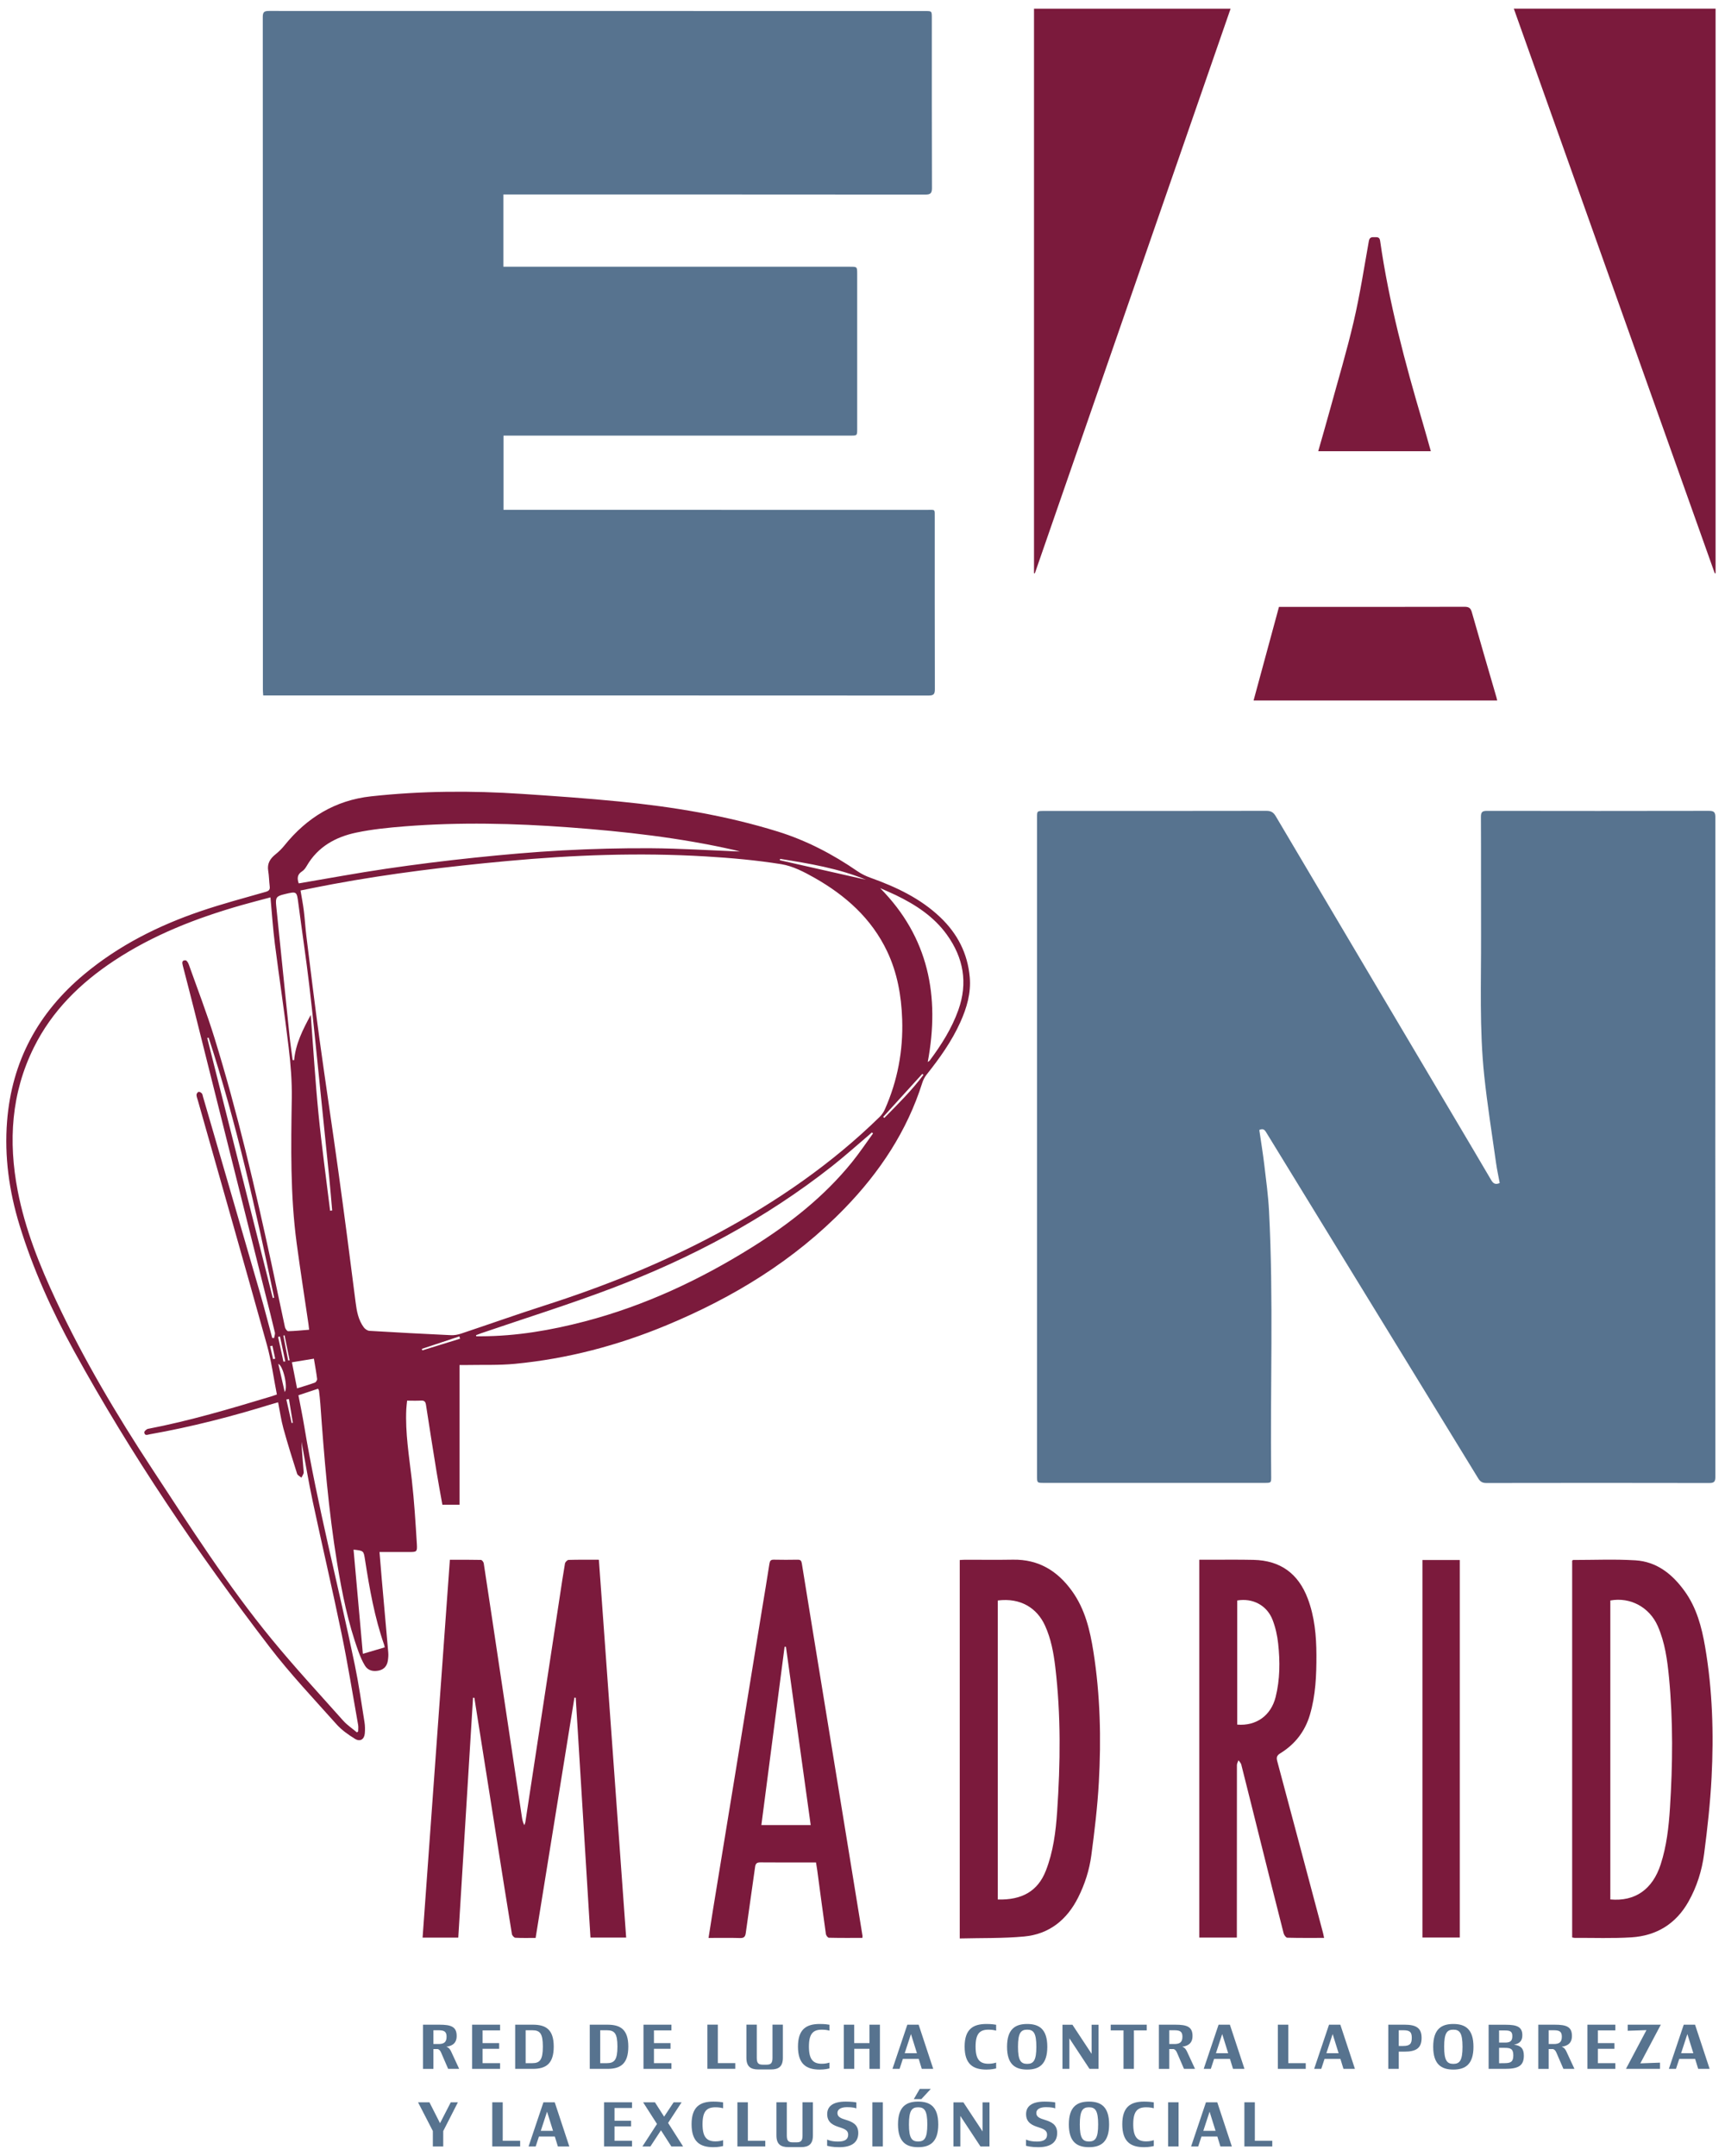 <svg width="400" height="500" xmlns="http://www.w3.org/2000/svg" xmlns:xlink="http://www.w3.org/1999/xlink">
 <g>
  <title>background</title>
  <rect fill="none" id="canvas_background" height="502" width="402" y="-1" x="-1"/>
 </g>
 <g>
  <title>Layer 1</title>
  <g id="svg_1">
   <defs transform="translate(1,0) translate(0,1) translate(0,1) translate(-1,0) translate(-1,0) translate(-1,0) translate(-1,0) translate(-1,0) translate(0,1) translate(0,1) translate(1,0) translate(0,-1) translate(0,-1) translate(0,-1) translate(0,1) translate(0,1) translate(0,-0.439) ">
    <rect height="841.89" width="595.276" y="-173.528" x="-95" id="SVGID_1_"/>
   </defs>
   <clipPath transform="translate(1,0) translate(0,1) translate(0,1) translate(-1,0) translate(-1,0) translate(-1,0) translate(-1,0) translate(-1,0) translate(0,1) translate(0,1) translate(1,0) translate(0,-1) translate(0,-1) translate(0,-1) translate(0,1) translate(0,1) translate(0,-0.439) " id="SVGID_2_">
    <use x="-3" y="2.561" id="svg_2" xlink:href="#SVGID_1_"/>
   </clipPath>
   <path id="svg_3" d="m116.73,45.101l0,16.759l1.667,0c26.239,0 52.478,0 78.716,0.001c1.653,0 1.654,0 1.654,1.705c0.001,11.959 0.001,23.919 0.001,35.878c0,1.576 -0.003,1.577 -1.55,1.577c-26.078,0 -52.156,0 -78.235,-0.001l-2.224,0l0,17.224l1.449,0c32.278,0 64.556,-0.001 96.834,0.003c1.868,0 1.715,-0.239 1.715,1.75c0.002,13.28 -0.014,26.559 0.024,39.838c0.004,1.139 -0.283,1.468 -1.45,1.467c-50.957,-0.029 -101.914,-0.025 -152.871,-0.025l-1.426,0c-0.029,-0.513 -0.075,-0.938 -0.075,-1.362c-0.002,-51.997 0.002,-103.993 -0.027,-155.99c-0.001,-1.154 0.369,-1.382 1.433,-1.381c50.717,0.021 101.434,0.017 152.151,0.017c1.556,0 1.56,0.003 1.561,1.58c0.001,13.159 -0.018,26.318 0.029,39.478c0.004,1.256 -0.388,1.507 -1.568,1.506c-32.038,-0.031 -64.076,-0.024 -96.114,-0.024l-1.694,0z" fill="#57738F" clip-path="url(#SVGID_2_)"/>
   <path id="svg_4" d="m292.012,262.05c0.394,2.718 0.836,5.389 1.155,8.074c0.425,3.561 0.911,7.123 1.098,10.698c1.066,20.501 0.258,41.02 0.501,61.528c0.018,1.55 0.001,1.551 -1.577,1.551c-17.038,0.001 -34.076,0.001 -51.115,0c-1.601,0 -1.602,-0.002 -1.603,-1.652l0,-152.625c0,-1.553 0.001,-1.557 1.587,-1.557c17.198,-0.001 34.396,0.009 51.595,-0.025c1.064,-0.003 1.641,0.344 2.174,1.248c14.032,23.727 28.093,47.437 42.146,71.152c2.607,4.399 5.214,8.798 7.799,13.211c0.44,0.751 0.935,1.184 1.988,0.701c-0.28,-1.512 -0.624,-3.052 -0.843,-4.609c-0.947,-6.742 -2.024,-13.472 -2.742,-20.238c-1.154,-10.874 -0.705,-21.802 -0.743,-32.71c-0.031,-9.119 0.018,-18.238 -0.03,-27.356c-0.006,-1.135 0.338,-1.396 1.415,-1.394c17.158,0.029 34.316,0.031 51.475,-0.004c1.161,-0.003 1.474,0.328 1.473,1.48c-0.026,50.995 -0.025,101.99 -0.001,152.985c0,1.091 -0.28,1.421 -1.404,1.418c-17.238,-0.035 -34.477,-0.033 -51.715,-0.002c-0.942,0.002 -1.423,-0.341 -1.889,-1.104c-10.318,-16.873 -20.659,-33.73 -30.995,-50.593c-6.014,-9.812 -12.026,-19.624 -18.037,-29.438c-0.363,-0.592 -0.682,-1.23 -1.712,-0.739" fill="#57738F" clip-path="url(#SVGID_2_)"/>
   <path id="svg_5" d="m351.028,2c15.563,43.741 31.083,87.358 46.603,130.976c0.062,-0.022 0.123,-0.043 0.184,-0.065l0,-130.911l-46.787,0z" fill="#7B1A3C" clip-path="url(#SVGID_2_)"/>
   <path id="svg_6" d="m239.771,132.927c0.064,0.013 0.129,0.026 0.192,0.039c15.116,-43.61 30.232,-87.219 45.392,-130.954l-45.584,0l0,130.915z" fill="#7B1A3C" clip-path="url(#SVGID_2_)"/>
   <path id="svg_7" d="m341.305,142.013c-0.275,-0.973 -0.664,-1.293 -1.694,-1.29c-13.92,0.039 -27.839,0.026 -41.759,0.026l-1.28,0c-1.962,7.229 -3.91,14.413 -5.888,21.701l56.494,0c-0.067,-0.286 -0.104,-0.478 -0.157,-0.664c-1.913,-6.589 -3.849,-13.171 -5.716,-19.773" fill="#7B1A3C" clip-path="url(#SVGID_2_)"/>
   <path id="svg_8" d="m329.884,97.949c-4.09,-13.853 -7.816,-27.791 -9.859,-42.122c-0.127,-0.889 -0.672,-0.812 -1.286,-0.821c-0.675,-0.011 -1.161,-0.015 -1.327,0.914c-1.103,6.202 -2.068,12.44 -3.495,18.57c-1.6,6.867 -3.627,13.634 -5.491,20.439c-0.883,3.223 -1.818,6.431 -2.751,9.716l26.114,0c-0.664,-2.334 -1.263,-4.522 -1.905,-6.696" fill="#7B1A3C" clip-path="url(#SVGID_2_)"/>
   <path id="svg_9" d="m124.2,449.426c-1.674,0 -3.192,0.046 -4.703,-0.041c-0.289,-0.018 -0.739,-0.522 -0.793,-0.856c-1.226,-7.492 -2.407,-14.991 -3.594,-22.49c-1.705,-10.771 -3.409,-21.541 -5.114,-32.312l-0.309,-0.009c-1.139,18.523 -2.278,37.048 -3.421,55.637l-8.274,0c2.108,-29.2 4.211,-58.329 6.326,-87.627c2.441,0 4.825,-0.021 7.207,0.035c0.228,0.006 0.599,0.476 0.644,0.77c1.312,8.572 2.588,17.148 3.874,25.724c1.654,11.024 3.31,22.051 4.969,33.075c0.097,0.65 0.22,1.296 0.575,1.949c0.081,-0.241 0.2,-0.479 0.238,-0.727c2.65,-17.341 5.294,-34.684 7.938,-52.024c0.404,-2.647 0.785,-5.298 1.246,-7.935c0.057,-0.329 0.536,-0.824 0.832,-0.834c2.275,-0.069 4.552,-0.038 7.028,-0.038c2.11,29.211 4.216,58.369 6.328,87.623l-8.276,0c-1.14,-18.565 -2.279,-37.095 -3.417,-55.624c-0.101,-0.01 -0.203,-0.021 -0.304,-0.03c-2.993,18.533 -5.985,37.065 -9,55.734" fill="#7B1A3C" clip-path="url(#SVGID_2_)"/>
   <path id="svg_10" d="m222.549,449.551l0,-87.765c0.452,-0.022 0.876,-0.062 1.299,-0.063c3.68,-0.005 7.359,0.05 11.037,-0.015c5.921,-0.104 10.311,2.573 13.686,7.257c3.044,4.222 4.19,9.115 4.979,14.104c1.583,10.033 1.816,20.148 1.254,30.264c-0.314,5.654 -0.991,11.299 -1.738,16.917c-0.452,3.403 -1.499,6.695 -3.058,9.798c-2.614,5.203 -6.723,8.513 -12.539,9.049c-4.916,0.454 -9.886,0.323 -14.92,0.454m8.822,-9.037c5.603,0.157 9.282,-1.927 11.138,-6.663c1.729,-4.415 2.31,-9.057 2.626,-13.721c0.758,-11.185 0.897,-22.373 -0.432,-33.532c-0.393,-3.296 -0.99,-6.556 -2.385,-9.613c-1.846,-4.047 -5.639,-6.483 -10.947,-5.813l0,69.342z" fill="#7B1A3C" clip-path="url(#SVGID_2_)"/>
   <path id="svg_11" d="m364.559,449.309l0,-87.388c0.123,-0.072 0.188,-0.145 0.255,-0.145c4.798,0.003 9.608,-0.21 14.39,0.08c4.963,0.302 8.564,3.182 11.411,7.116c2.8,3.87 3.981,8.34 4.769,12.926c1.728,10.059 2.023,20.213 1.5,30.371c-0.304,5.897 -0.961,11.787 -1.725,17.645c-0.507,3.885 -1.681,7.643 -3.633,11.102c-2.909,5.157 -7.417,7.907 -13.226,8.275c-4.383,0.276 -8.795,0.103 -13.194,0.124c-0.153,0 -0.306,-0.059 -0.547,-0.106m8.85,-8.81c5.733,0.524 9.791,-2.322 11.673,-8.119c1.38,-4.254 1.873,-8.667 2.155,-13.094c0.641,-10.066 0.747,-20.139 -0.215,-30.193c-0.393,-4.101 -0.938,-8.182 -2.622,-12.006c-1.917,-4.351 -6.354,-6.761 -10.991,-5.916l0,69.328z" fill="#7B1A3C" clip-path="url(#SVGID_2_)"/>
   <path id="svg_12" d="m307.039,449.422c-2.957,0 -5.752,0.032 -8.543,-0.046c-0.298,-0.009 -0.738,-0.616 -0.841,-1.017c-1.827,-7.156 -3.614,-14.323 -5.405,-21.489c-1.472,-5.887 -2.929,-11.777 -4.42,-17.66c-0.092,-0.36 -0.427,-0.658 -0.647,-0.986c-0.125,0.373 -0.36,0.745 -0.36,1.118c-0.02,12.755 -0.017,25.511 -0.017,38.267l0,1.733l-8.702,0l0,-87.62c0.653,0 1.28,-0.001 1.906,0c3.56,0.006 7.119,-0.05 10.676,0.03c6.202,0.141 10.364,3.158 12.559,8.969c1.593,4.219 1.995,8.623 2.012,13.08c0.017,4.684 -0.171,9.354 -1.515,13.893c-1.14,3.85 -3.458,6.826 -6.85,8.909c-0.891,0.547 -0.938,1.02 -0.702,1.901c3.557,13.267 7.081,26.541 10.611,39.814c0.081,0.306 0.134,0.618 0.238,1.104m-20.146,-78.251l0,28.786c4.409,0.363 7.828,-2.095 8.907,-6.406c1.021,-4.082 1.033,-8.24 0.586,-12.382c-0.204,-1.882 -0.628,-3.799 -1.318,-5.557c-1.322,-3.354 -4.62,-5.046 -8.175,-4.441" fill="#7B1A3C" clip-path="url(#SVGID_2_)"/>
   <path id="svg_13" d="m199.968,449.421c-2.591,0 -5.179,0.024 -7.765,-0.039c-0.247,-0.006 -0.646,-0.532 -0.692,-0.857c-0.694,-4.905 -1.338,-9.817 -1.998,-14.727c-0.079,-0.59 -0.183,-1.176 -0.293,-1.875l-2.075,0c-3.598,-0.001 -7.196,0.019 -10.794,-0.017c-0.781,-0.008 -1.139,0.208 -1.251,1.023c-0.702,5.105 -1.464,10.202 -2.161,15.308c-0.117,0.861 -0.369,1.241 -1.324,1.214c-2.389,-0.069 -4.782,-0.023 -7.317,-0.023c0.361,-2.284 0.69,-4.437 1.04,-6.587c1.726,-10.563 3.462,-21.126 5.186,-31.69c2.052,-12.575 4.094,-25.152 6.143,-37.728c0.585,-3.588 1.199,-7.17 1.749,-10.763c0.105,-0.683 0.308,-0.969 1.034,-0.952c1.838,0.043 3.678,0.035 5.517,0.003c0.663,-0.012 0.864,0.248 0.967,0.885c1.645,10.215 3.319,20.423 4.986,30.632c1.969,12.063 3.937,24.125 5.905,36.188c1.061,6.505 2.119,13.009 3.175,19.514c0.018,0.111 -0.013,0.23 -0.032,0.491m-17.72,-67.518c-0.104,-0.004 -0.208,-0.009 -0.312,-0.013c-1.794,13.775 -3.588,27.552 -5.386,41.362l11.439,0c-1.926,-13.866 -3.833,-27.607 -5.741,-41.349" fill="#7B1A3C" clip-path="url(#SVGID_2_)"/>
   <rect id="svg_14" height="87.55" width="8.661" fill="#7B1A3C" clip-path="url(#SVGID_2_)" y="361.783" x="329.838"/>
   <path id="svg_15" d="m106.474,479.791l-2.556,0l-1.666,-3.854c-0.166,-0.346 -0.413,-0.66 -0.743,-0.735l-1.006,0l0,4.59l-2.408,0l0,-10.244l3.826,0c2.656,0 3.976,0.464 3.976,2.609c0,1.785 -1.155,2.34 -2.375,2.49c0.56,0.225 0.791,0.54 1.055,1.05l1.897,4.094zm-5.971,-5.76l1.155,0c1.253,0 1.896,-0.375 1.896,-1.71c0,-1.245 -0.643,-1.485 -1.896,-1.485l-1.155,0l0,3.195z" fill="#57738F" clip-path="url(#SVGID_2_)"/>
   <polygon id="svg_16" points="111.904,470.866 111.904,473.821 115.747,473.821 115.747,475.141 111.904,475.141 111.904,478.47 115.962,478.47 115.962,479.791 109.479,479.791 109.479,469.547 115.962,469.547 115.962,470.866 " fill="#57738F" clip-path="url(#SVGID_2_)"/>
   <path id="svg_17" d="m128.402,474.631c0,4.05 -1.88,5.16 -4.833,5.16l-4.107,0l0,-10.244l4.107,0c2.97,0 4.833,1.079 4.833,5.084m-2.523,0c0,-3.074 -0.676,-3.795 -2.458,-3.795l-1.534,0l0,7.635l1.534,0c1.765,0 2.458,-0.78 2.458,-3.84" fill="#57738F" clip-path="url(#SVGID_2_)"/>
   <path id="svg_18" d="m145.695,474.631c0,4.05 -1.88,5.16 -4.833,5.16l-4.107,0l0,-10.244l4.107,0c2.971,0 4.833,1.079 4.833,5.084m-2.523,0c0,-3.074 -0.676,-3.795 -2.458,-3.795l-1.534,0l0,7.635l1.534,0c1.765,0 2.458,-0.78 2.458,-3.84" fill="#57738F" clip-path="url(#SVGID_2_)"/>
   <polygon id="svg_19" points="151.638,470.866 151.638,473.821 155.48,473.821 155.48,475.141 151.638,475.141 151.638,478.47 155.696,478.47 155.696,479.791 149.213,479.791 149.213,469.547 155.696,469.547 155.696,470.866 " fill="#57738F" clip-path="url(#SVGID_2_)"/>
   <polygon id="svg_20" points="170.498,478.46 170.498,479.78 164.032,479.78 164.032,469.536 166.457,469.536 166.457,478.46 " fill="#57738F" clip-path="url(#SVGID_2_)"/>
   <path id="svg_21" d="m185.037,474.631c0,-4.005 1.914,-5.249 5.047,-5.249c1.204,0 1.914,0.119 2.26,0.18l0,1.365c-0.445,-0.12 -0.973,-0.226 -1.765,-0.226c-2.012,0 -3.002,0.9 -3.002,3.93c0,3.03 1.006,3.976 3.002,3.976c0.775,0 1.32,-0.136 1.765,-0.271l0,1.35c-0.346,0.075 -1.056,0.271 -2.26,0.271c-3.117,-0.001 -5.047,-1.276 -5.047,-5.326" fill="#57738F" clip-path="url(#SVGID_2_)"/>
   <polygon id="svg_22" points="204.042,469.547 204.042,479.791 201.617,479.791 201.617,475.142 198.087,475.142 198.087,479.791 195.662,479.791 195.662,469.547 198.07,469.547 198.07,473.82 201.617,473.82 201.617,469.547 " fill="#57738F" clip-path="url(#SVGID_2_)"/>
   <path id="svg_23" d="m213.036,477.481l-3.679,0l-0.759,2.31l-1.649,0l3.446,-10.244l2.623,0l3.382,10.244l-2.655,0l-0.709,-2.31zm-0.413,-1.32l-1.385,-4.439l-1.452,4.439l2.837,0z" fill="#57738F" clip-path="url(#SVGID_2_)"/>
   <path id="svg_24" d="m223.682,474.631c0,-4.005 1.913,-5.249 5.048,-5.249c1.204,0 1.913,0.119 2.26,0.18l0,1.365c-0.446,-0.12 -0.974,-0.226 -1.766,-0.226c-2.012,0 -3.002,0.9 -3.002,3.93c0,3.03 1.006,3.976 3.002,3.976c0.775,0 1.319,-0.136 1.766,-0.271l0,1.35c-0.347,0.075 -1.056,0.271 -2.26,0.271c-3.119,-0.001 -5.048,-1.276 -5.048,-5.326" fill="#57738F" clip-path="url(#SVGID_2_)"/>
   <path id="svg_25" d="m233.516,474.676c0,-4.124 1.913,-5.294 4.668,-5.294s4.668,1.17 4.668,5.294c0,4.096 -1.913,5.28 -4.668,5.28s-4.668,-1.185 -4.668,-5.28m6.796,0c0,-3.18 -0.644,-3.976 -2.128,-3.976s-2.128,0.796 -2.128,3.976c0,3.149 0.644,3.96 2.128,3.96s2.128,-0.811 2.128,-3.96" fill="#57738F" clip-path="url(#SVGID_2_)"/>
   <polygon id="svg_26" points="254.731,469.561 254.731,479.79 252.637,479.79 247.969,472.71 247.969,479.79 246.369,479.79 246.369,469.561 248.679,469.561 253.132,476.311 253.132,469.561 " fill="#57738F" clip-path="url(#SVGID_2_)"/>
   <polygon id="svg_27" points="265.902,470.866 262.934,470.866 262.934,479.791 260.525,479.791 260.525,470.866 257.557,470.866 257.557,469.547 265.902,469.547 " fill="#57738F" clip-path="url(#SVGID_2_)"/>
   <path id="svg_28" d="m277.105,479.791l-2.557,0l-1.666,-3.854c-0.165,-0.346 -0.412,-0.66 -0.742,-0.735l-1.006,0l0,4.59l-2.408,0l0,-10.244l3.827,0c2.655,0 3.975,0.464 3.975,2.609c0,1.785 -1.154,2.34 -2.375,2.49c0.561,0.225 0.792,0.54 1.056,1.05l1.896,4.094zm-5.97,-5.76l1.154,0c1.254,0 1.897,-0.375 1.897,-1.71c0,-1.245 -0.644,-1.485 -1.897,-1.485l-1.154,0l0,3.195z" fill="#57738F" clip-path="url(#SVGID_2_)"/>
   <path id="svg_29" d="m285.208,477.481l-3.679,0l-0.759,2.31l-1.649,0l3.447,-10.244l2.622,0l3.382,10.244l-2.655,0l-0.709,-2.31zm-0.413,-1.32l-1.385,-4.439l-1.452,4.439l2.837,0z" fill="#57738F" clip-path="url(#SVGID_2_)"/>
   <polygon id="svg_30" points="302.781,478.471 302.781,479.791 296.315,479.791 296.315,469.547 298.74,469.547 298.74,478.471 " fill="#57738F" clip-path="url(#SVGID_2_)"/>
   <path id="svg_31" d="m310.818,477.481l-3.679,0l-0.759,2.31l-1.649,0l3.447,-10.244l2.623,0l3.381,10.244l-2.655,0l-0.709,-2.31zm-0.413,-1.32l-1.385,-4.439l-1.452,4.439l2.837,0z" fill="#57738F" clip-path="url(#SVGID_2_)"/>
   <path id="svg_32" d="m329.646,472.606c0,2.398 -1.287,3.194 -3.992,3.194l-1.304,0l0,3.99l-2.424,0l0,-10.245l3.728,0c2.721,0.001 3.992,0.751 3.992,3.061m-2.277,0c0,-1.335 -0.429,-1.771 -1.946,-1.771l-1.073,0l0,3.646l1.023,0c1.501,0 1.996,-0.464 1.996,-1.875" fill="#57738F" clip-path="url(#SVGID_2_)"/>
   <path id="svg_33" d="m332.337,474.676c0,-4.124 1.913,-5.294 4.668,-5.294s4.668,1.17 4.668,5.294c0,4.096 -1.913,5.28 -4.668,5.28s-4.668,-1.185 -4.668,-5.28m6.796,0c0,-3.18 -0.644,-3.976 -2.128,-3.976s-2.128,0.796 -2.128,3.976c0,3.149 0.644,3.96 2.128,3.96s2.128,-0.811 2.128,-3.96" fill="#57738F" clip-path="url(#SVGID_2_)"/>
   <path id="svg_34" d="m353.355,476.731c0,2.43 -1.386,3.06 -4.438,3.06l-3.728,0l0,-10.23l3.942,0c2.622,0 3.876,0.479 3.876,2.43c0,1.215 -0.544,1.935 -1.946,2.19c1.618,0.211 2.294,0.9 2.294,2.55m-5.74,-5.849l0,2.819l1.386,0c1.221,0 1.683,-0.39 1.683,-1.5c0,-1.035 -0.446,-1.319 -1.683,-1.319l-1.386,0zm3.299,5.789c0,-1.529 -0.627,-1.755 -2.013,-1.755l-1.286,0l0,3.569l1.286,-0.015c1.37,-0.014 2.013,-0.269 2.013,-1.799" fill="#57738F" clip-path="url(#SVGID_2_)"/>
   <path id="svg_35" d="m365.087,479.791l-2.557,0l-1.666,-3.854c-0.165,-0.346 -0.412,-0.66 -0.742,-0.735l-1.006,0l0,4.59l-2.408,0l0,-10.244l3.827,0c2.655,0 3.975,0.464 3.975,2.609c0,1.785 -1.154,2.34 -2.375,2.49c0.561,0.225 0.792,0.54 1.056,1.05l1.896,4.094zm-5.971,-5.76l1.154,0c1.254,0 1.897,-0.375 1.897,-1.71c0,-1.245 -0.644,-1.485 -1.897,-1.485l-1.154,0l0,3.195z" fill="#57738F" clip-path="url(#SVGID_2_)"/>
   <polygon id="svg_36" points="370.517,470.866 370.517,473.821 374.359,473.821 374.359,475.141 370.517,475.141 370.517,478.47 374.574,478.47 374.574,479.791 368.092,479.791 368.092,469.547 374.574,469.547 374.574,470.866 " fill="#57738F" clip-path="url(#SVGID_2_)"/>
   <polygon id="svg_37" points="380.367,478.516 384.92,478.352 384.92,479.791 377.035,479.791 381.785,470.807 377.447,470.955 377.447,469.547 385.117,469.547 " fill="#57738F" clip-path="url(#SVGID_2_)"/>
   <path id="svg_38" d="m393.072,477.481l-3.679,0l-0.759,2.31l-1.649,0l3.447,-10.244l2.623,0l3.381,10.244l-2.655,0l-0.709,-2.31zm-0.413,-1.32l-1.385,-4.439l-1.452,4.439l2.837,0z" fill="#57738F" clip-path="url(#SVGID_2_)"/>
   <polygon id="svg_39" points="102.779,494.221 102.779,497.791 100.371,497.791 100.371,494.205 96.94,487.547 99.579,487.547 102.037,492.392 104.528,487.547 106.177,487.547 " fill="#57738F" clip-path="url(#SVGID_2_)"/>
   <polygon id="svg_40" points="120.615,496.471 120.615,497.791 114.149,497.791 114.149,487.547 116.574,487.547 116.574,496.471 " fill="#57738F" clip-path="url(#SVGID_2_)"/>
   <path id="svg_41" d="m128.651,495.481l-3.678,0l-0.759,2.31l-1.649,0l3.447,-10.244l2.623,0l3.381,10.244l-2.655,0l-0.71,-2.31zm-0.412,-1.32l-1.386,-4.439l-1.451,4.439l2.837,0z" fill="#57738F" clip-path="url(#SVGID_2_)"/>
   <polygon id="svg_42" points="142.496,488.866 142.496,491.821 146.338,491.821 146.338,493.141 142.496,493.141 142.496,496.47 146.554,496.47 146.554,497.791 140.071,497.791 140.071,487.547 146.554,487.547 146.554,488.866 " fill="#57738F" clip-path="url(#SVGID_2_)"/>
   <polygon id="svg_43" points="155.678,497.791 153.27,494.041 150.812,497.791 148.965,497.791 152.346,492.571 149.13,487.547 151.868,487.547 153.996,490.876 156.206,487.547 158.053,487.547 154.919,492.331 158.4,497.791 " fill="#57738F" clip-path="url(#SVGID_2_)"/>
   <path id="svg_44" d="m160.366,492.631c0,-4.005 1.914,-5.249 5.047,-5.249c1.204,0 1.914,0.119 2.26,0.18l0,1.365c-0.445,-0.12 -0.973,-0.226 -1.765,-0.226c-2.012,0 -3.002,0.9 -3.002,3.93c0,3.03 1.006,3.976 3.002,3.976c0.775,0 1.32,-0.136 1.765,-0.271l0,1.35c-0.346,0.075 -1.056,0.271 -2.26,0.271c-3.117,-0.001 -5.047,-1.276 -5.047,-5.326" fill="#57738F" clip-path="url(#SVGID_2_)"/>
   <polygon id="svg_45" points="177.458,496.471 177.458,497.791 170.992,497.791 170.992,487.547 173.417,487.547 173.417,496.471 " fill="#57738F" clip-path="url(#SVGID_2_)"/>
   <path id="svg_46" d="m191.798,497.626l0,-1.439c0.297,0.135 1.056,0.464 2.54,0.464c1.534,0 2.342,-0.494 2.342,-1.604c0,-0.975 -0.792,-1.319 -1.913,-1.68c-1.419,-0.45 -2.953,-1.035 -2.953,-3.075c0,-1.8 1.303,-2.909 4.289,-2.909c1.303,0 2.128,0.119 2.474,0.194l0,1.38c-0.297,-0.12 -0.907,-0.284 -2.161,-0.284c-1.402,0 -2.226,0.494 -2.226,1.35c0,0.959 0.874,1.26 1.995,1.604c1.403,0.436 2.838,1.021 2.838,3.03c0,2.04 -1.336,3.3 -4.405,3.3c-1.649,-0.001 -2.523,-0.256 -2.82,-0.331" fill="#57738F" clip-path="url(#SVGID_2_)"/>
   <rect id="svg_47" height="10.244" width="2.425" fill="#57738F" clip-path="url(#SVGID_2_)" y="487.547" x="202.292"/>
   <path id="svg_48" d="m208.232,492.675c0,-4.124 1.913,-5.294 4.668,-5.294s4.668,1.17 4.668,5.294c0,4.097 -1.913,5.281 -4.668,5.281s-4.668,-1.185 -4.668,-5.281m6.796,0c0,-3.179 -0.644,-3.974 -2.128,-3.974s-2.128,0.795 -2.128,3.974c0,3.151 0.644,3.961 2.128,3.961s2.128,-0.81 2.128,-3.961m-1.748,-8.234l2.557,0l-2.194,2.37l-1.748,0l1.385,-2.37z" fill="#57738F" clip-path="url(#SVGID_2_)"/>
   <polygon id="svg_49" points="229.448,487.561 229.448,497.79 227.354,497.79 222.686,490.71 222.686,497.79 221.086,497.79 221.086,487.561 223.396,487.561 227.849,494.311 227.849,487.561 " fill="#57738F" clip-path="url(#SVGID_2_)"/>
   <path id="svg_50" d="m237.915,497.626l0,-1.439c0.297,0.135 1.056,0.464 2.54,0.464c1.534,0 2.343,-0.494 2.343,-1.604c0,-0.975 -0.792,-1.319 -1.913,-1.68c-1.419,-0.45 -2.953,-1.035 -2.953,-3.075c0,-1.8 1.304,-2.909 4.289,-2.909c1.303,0 2.128,0.119 2.474,0.194l0,1.38c-0.297,-0.12 -0.907,-0.284 -2.16,-0.284c-1.402,0 -2.228,0.494 -2.228,1.35c0,0.959 0.875,1.26 1.996,1.604c1.402,0.436 2.837,1.021 2.837,3.03c0,2.04 -1.336,3.3 -4.403,3.3c-1.65,-0.001 -2.525,-0.256 -2.822,-0.331" fill="#57738F" clip-path="url(#SVGID_2_)"/>
   <path id="svg_51" d="m247.848,492.676c0,-4.124 1.913,-5.294 4.668,-5.294s4.668,1.17 4.668,5.294c0,4.096 -1.913,5.28 -4.668,5.28s-4.668,-1.185 -4.668,-5.28m6.796,0c0,-3.18 -0.644,-3.976 -2.128,-3.976s-2.128,0.796 -2.128,3.976c0,3.149 0.644,3.96 2.128,3.96s2.128,-0.811 2.128,-3.96" fill="#57738F" clip-path="url(#SVGID_2_)"/>
   <path id="svg_52" d="m260.239,492.631c0,-4.005 1.913,-5.249 5.048,-5.249c1.204,0 1.913,0.119 2.26,0.18l0,1.365c-0.446,-0.12 -0.974,-0.226 -1.766,-0.226c-2.012,0 -3.002,0.9 -3.002,3.93c0,3.03 1.006,3.976 3.002,3.976c0.775,0 1.319,-0.136 1.766,-0.271l0,1.35c-0.347,0.075 -1.056,0.271 -2.26,0.271c-3.118,-0.001 -5.048,-1.276 -5.048,-5.326" fill="#57738F" clip-path="url(#SVGID_2_)"/>
   <rect id="svg_53" height="10.244" width="2.425" fill="#57738F" clip-path="url(#SVGID_2_)" y="487.547" x="270.865"/>
   <path id="svg_54" d="m282.281,495.481l-3.679,0l-0.759,2.31l-1.649,0l3.447,-10.244l2.623,0l3.381,10.244l-2.655,0l-0.709,-2.31zm-0.413,-1.32l-1.385,-4.439l-1.452,4.439l2.837,0z" fill="#57738F" clip-path="url(#SVGID_2_)"/>
   <polygon id="svg_55" points="295.019,496.471 295.019,497.791 288.553,497.791 288.553,487.547 290.978,487.547 290.978,496.471 " fill="#57738F" clip-path="url(#SVGID_2_)"/>
   <path id="svg_56" d="m177.709,478.823c1.006,0 1.418,-0.315 1.418,-1.561l0,-7.727l2.409,0l0,7.68c0,2.04 -0.973,2.714 -2.771,2.714l-2.915,0c-1.798,0 -2.771,-0.674 -2.771,-2.714l0,-7.68l2.408,0l0,7.727c0,1.245 0.412,1.561 1.419,1.561l0.803,0z" fill="#57738F" clip-path="url(#SVGID_2_)"/>
   <path id="svg_57" d="m184.673,496.834c1.006,0 1.418,-0.315 1.418,-1.561l0,-7.727l2.409,0l0,7.68c0,2.04 -0.973,2.714 -2.771,2.714l-2.915,0c-1.798,0 -2.771,-0.674 -2.771,-2.714l0,-7.68l2.408,0l0,7.727c0,1.245 0.412,1.561 1.419,1.561l0.803,0z" fill="#57738F" clip-path="url(#SVGID_2_)"/>
   <path id="svg_58" d="m106.554,316.567l0,32.392l-3.974,0c-0.452,-2.548 -0.937,-5.094 -1.353,-7.651c-0.84,-5.166 -1.655,-10.336 -2.449,-15.51c-0.112,-0.734 -0.382,-1.034 -1.15,-0.988c-1.032,0.062 -2.07,0.014 -3.223,0.014c-0.071,0.72 -0.161,1.345 -0.191,1.973c-0.263,5.505 0.654,10.913 1.273,16.354c0.565,4.958 0.87,9.948 1.176,14.932c0.113,1.834 -0.034,1.844 -1.836,1.844c-2.233,0.001 -4.465,0 -6.826,0c0.175,2.12 0.329,4.099 0.504,6.076c0.507,5.734 1.032,11.467 1.525,17.203c0.055,0.629 0.005,1.279 -0.09,1.905c-0.187,1.221 -0.871,2.058 -2.113,2.313c-1.27,0.261 -2.473,0.026 -3.185,-1.116c-0.626,-1.005 -1.095,-2.127 -1.504,-3.245c-2.437,-6.672 -3.821,-13.604 -4.967,-20.588c-2.009,-12.243 -3.01,-24.595 -3.892,-36.958c-0.07,-0.996 -0.195,-1.987 -0.305,-2.979c-0.012,-0.111 -0.094,-0.214 -0.217,-0.478c-1.481,0.493 -2.969,0.987 -4.558,1.516c0.46,2.43 0.95,4.769 1.34,7.123c3.091,18.657 7.918,36.945 11.742,55.445c0.905,4.379 1.53,8.815 2.239,13.232c0.138,0.86 0.148,1.761 0.071,2.63c-0.12,1.368 -1.083,1.988 -2.274,1.254c-1.543,-0.951 -3.093,-2.039 -4.29,-3.381c-5.268,-5.907 -10.734,-11.681 -15.537,-17.952c-16.713,-21.826 -32.093,-44.562 -45.357,-68.669c-5.11,-9.289 -9.478,-18.925 -12.594,-29.091c-2.416,-7.878 -3.547,-15.916 -2.897,-24.146c1.096,-13.888 7.218,-25.179 17.871,-34.062c8.027,-6.693 17.208,-11.312 27.039,-14.654c4.947,-1.682 10.008,-3.031 15.037,-4.466c0.781,-0.224 1.049,-0.51 0.95,-1.297c-0.151,-1.189 -0.15,-2.4 -0.345,-3.58c-0.277,-1.679 0.431,-2.825 1.684,-3.826c0.763,-0.609 1.476,-1.315 2.089,-2.077c5.199,-6.455 11.785,-10.473 20.099,-11.381c11.64,-1.27 23.31,-1.339 34.981,-0.563c7.499,0.498 15.001,1.019 22.479,1.757c12.465,1.229 24.805,3.247 36.799,6.966c6.645,2.061 12.764,5.255 18.496,9.203c0.905,0.622 1.927,1.127 2.961,1.498c5.95,2.134 11.611,4.769 16.257,9.196c3.972,3.784 6.345,8.368 6.828,13.878c0.324,3.701 -0.686,7.125 -2.178,10.441c-2,4.447 -4.813,8.371 -7.828,12.169c-0.433,0.545 -0.781,1.207 -0.991,1.872c-3.544,11.221 -9.863,20.729 -17.985,29.108c-11.741,12.112 -25.822,20.687 -41.296,27.126c-11.288,4.696 -23.001,7.788 -35.174,8.958c-3.769,0.363 -7.588,0.202 -11.384,0.278c-0.396,0.008 -0.793,0.002 -1.477,0.002m-36.865,-110.053c0.279,1.686 0.578,3.184 0.764,4.695c0.244,1.983 0.354,3.983 0.601,5.966c0.982,7.89 1.931,15.785 3.012,23.662c1.418,10.332 2.992,20.644 4.417,30.975c1.387,10.054 2.703,20.119 3.975,30.188c0.264,2.098 0.63,4.113 1.903,5.836c0.285,0.387 0.846,0.772 1.302,0.8c6.304,0.38 12.612,0.714 18.921,1.008c0.772,0.036 1.593,-0.115 2.33,-0.362c6.476,-2.161 12.911,-4.451 19.411,-6.537c13.876,-4.451 27.343,-9.854 40.192,-16.765c13.661,-7.347 26.325,-16.072 37.445,-26.942c0.499,-0.487 0.929,-1.105 1.212,-1.741c2.955,-6.646 4.271,-13.625 4.027,-20.884c-0.185,-5.477 -1.124,-10.814 -3.499,-15.806c-3.629,-7.628 -9.649,-12.963 -16.843,-17.038c-2.402,-1.36 -5.018,-2.724 -7.687,-3.153c-5.789,-0.932 -11.664,-1.45 -17.523,-1.801c-15.399,-0.922 -30.773,-0.346 -46.128,1.076c-13.537,1.254 -27.021,2.876 -40.393,5.357c-2.576,0.475 -5.141,1.011 -7.439,1.466m-6.973,1.597c-2.324,0.624 -4.488,1.174 -6.635,1.786c-10.459,2.981 -20.524,6.88 -29.649,12.921c-7.832,5.185 -14.368,11.597 -18.586,20.108c-5.257,10.605 -5.945,21.78 -3.744,33.222c1.716,8.924 5.078,17.301 8.917,25.496c6.355,13.564 13.987,26.409 22.196,38.911c8.864,13.497 17.552,27.136 27.819,39.638c5.3,6.454 10.977,12.6 16.537,18.837c0.924,1.036 2.122,1.827 3.194,2.731c0.097,-0.076 0.194,-0.152 0.291,-0.229c0,-0.501 0.075,-1.016 -0.011,-1.501c-1.259,-7.076 -2.397,-14.179 -3.849,-21.216c-2.107,-10.209 -4.49,-20.36 -6.665,-30.556c-0.983,-4.608 -1.749,-9.264 -2.613,-13.897c0.07,2.364 0.336,4.701 0.507,7.045c0.03,0.413 -0.339,0.854 -0.525,1.282c-0.345,-0.301 -0.887,-0.539 -1.006,-0.912c-1.111,-3.496 -2.213,-6.998 -3.183,-10.536c-0.534,-1.944 -0.81,-3.961 -1.219,-6.029c-0.549,0.153 -0.966,0.261 -1.378,0.389c-9.318,2.887 -18.748,5.325 -28.36,7.022c-0.495,0.087 -1.223,0.456 -1.29,-0.453c-0.019,-0.255 0.514,-0.737 0.854,-0.804c9.667,-1.854 19.083,-4.661 28.491,-7.496c0.442,-0.134 0.876,-0.292 1.397,-0.467c-0.774,-3.925 -1.277,-7.79 -2.311,-11.508c-5.266,-18.93 -10.669,-37.822 -16.023,-56.727c-0.119,-0.422 -0.302,-0.848 -0.305,-1.272c-0.001,-0.24 0.264,-0.623 0.481,-0.685c0.207,-0.059 0.572,0.16 0.751,0.36c0.171,0.19 0.2,0.513 0.278,0.781c4.426,15.224 8.862,30.444 13.266,45.675c0.983,3.4 1.854,6.833 2.777,10.252c0.145,0.012 0.29,0.024 0.435,0.037c0.068,-0.438 0.276,-0.908 0.182,-1.307c-0.694,-2.955 -1.445,-5.896 -2.183,-8.839c-5.503,-21.969 -11.004,-43.938 -16.512,-65.904c-0.865,-3.447 -1.764,-6.886 -2.653,-10.328c-0.165,-0.638 -0.264,-1.299 0.662,-1.222c0.272,0.023 0.596,0.587 0.729,0.962c2.006,5.644 4.166,11.24 5.933,16.957c5.362,17.339 9.469,35.001 13.304,52.729c1.039,4.803 2.016,9.619 3.062,14.419c0.078,0.364 0.487,0.941 0.732,0.936c1.589,-0.034 3.174,-0.203 4.872,-0.336c-0.057,-0.505 -0.091,-0.894 -0.147,-1.278c-0.915,-6.247 -1.897,-12.485 -2.736,-18.742c-1.498,-11.178 -1.321,-22.413 -1.14,-33.654c0.063,-3.938 -0.256,-7.905 -0.724,-11.821c-0.956,-8.012 -2.176,-15.993 -3.197,-23.998c-0.449,-3.523 -0.678,-7.073 -1.023,-10.779m6.551,-3.243c6.804,-1.15 13.513,-2.4 20.261,-3.393c6.798,-0.999 13.622,-1.854 20.456,-2.567c6.796,-0.709 13.611,-1.319 20.434,-1.686c6.863,-0.368 13.748,-0.553 20.621,-0.505c6.772,0.047 13.541,0.487 20.555,0.765c-0.578,-0.154 -0.919,-0.256 -1.264,-0.334c-12.659,-2.885 -25.525,-4.319 -38.444,-5.278c-12.652,-0.94 -25.324,-1.233 -37.99,-0.233c-3.775,0.298 -7.576,0.676 -11.274,1.452c-4.787,1.004 -8.917,3.268 -11.492,7.719c-0.275,0.477 -0.632,0.984 -1.083,1.267c-1.151,0.721 -1.167,1.673 -0.78,2.793m41.112,104.779c0.019,0.084 0.038,0.168 0.058,0.251c0.383,0 0.767,0.001 1.151,0c8.17,-0.022 16.152,-1.388 24.026,-3.45c13.881,-3.636 26.722,-9.653 38.845,-17.241c8.653,-5.416 16.621,-11.68 23.088,-19.667c1.738,-2.146 3.275,-4.455 4.903,-6.689c-0.094,-0.074 -0.188,-0.15 -0.282,-0.225c-0.29,0.258 -0.575,0.521 -0.871,0.772c-2.776,2.353 -5.485,4.789 -8.341,7.039c-15.486,12.201 -32.698,21.361 -51.065,28.325c-10.001,3.791 -20.23,6.982 -30.356,10.447c-0.389,0.135 -0.771,0.292 -1.156,0.438m104.749,-63.352c0.267,-0.194 0.382,-0.243 0.446,-0.329c2.705,-3.632 5.117,-7.43 6.651,-11.727c2.248,-6.301 1.191,-12.121 -2.655,-17.469c-3.021,-4.2 -7.224,-6.942 -11.803,-9.161c-1.206,-0.584 -2.447,-1.097 -3.672,-1.641c11.218,11.371 13.895,25.016 11.033,40.327m-147.266,-0.458c0.114,0.013 0.226,0.026 0.34,0.038c0.345,-3.807 2.012,-7.087 3.858,-10.502c0.596,7.795 1.045,15.372 1.791,22.92c0.743,7.511 1.784,14.991 2.695,22.485c0.159,-0.018 0.317,-0.037 0.476,-0.054c-0.224,-2.538 -0.423,-5.078 -0.677,-7.612c-0.753,-7.514 -1.519,-15.025 -2.296,-22.536c-0.755,-7.31 -1.456,-14.626 -2.316,-21.923c-0.753,-6.382 -1.715,-12.739 -2.546,-19.111c-0.373,-2.854 -0.331,-2.859 -3.216,-2.169c-1.893,0.453 -2.119,0.77 -1.924,2.678c1.027,10.056 2.045,20.112 3.086,30.166c0.195,1.879 0.484,3.747 0.729,5.62m14.121,113.54c0.722,8.085 1.436,16.067 2.159,24.16c1.771,-0.522 3.4,-1.003 5.061,-1.492c-0.056,-0.276 -0.07,-0.434 -0.12,-0.578c-2.239,-6.406 -3.398,-13.058 -4.44,-19.73c-0.326,-2.094 -0.281,-2.101 -2.66,-2.36m-33.596,-118.721c-0.112,0.022 -0.223,0.044 -0.335,0.067c5.068,20.101 10.136,40.203 15.204,60.305c0.107,-0.027 0.215,-0.055 0.322,-0.081c-4.246,-20.303 -8.761,-40.538 -15.191,-60.291m20.495,81.322c1.49,-0.469 2.826,-0.853 4.127,-1.33c0.255,-0.095 0.562,-0.576 0.529,-0.841c-0.189,-1.529 -0.472,-3.047 -0.748,-4.714c-1.739,0.285 -3.366,0.551 -5.095,0.834c0.408,2.078 0.782,3.982 1.187,6.051m131.918,-117.958c-6.38,-2.649 -13.136,-3.752 -19.896,-4.837c-0.026,0.104 -0.052,0.208 -0.078,0.313c6.658,1.509 13.316,3.017 19.974,4.524m13.335,45.25c-0.087,-0.075 -0.175,-0.152 -0.262,-0.227c-3.026,3.33 -6.054,6.659 -9.08,9.988l0.267,0.235c3.157,-3.215 6.373,-6.378 9.075,-9.996m-149.596,67.033c0.528,2.321 1.005,4.422 1.483,6.522c0.812,-1.082 -0.375,-6.145 -1.483,-6.522m33.283,-3.48c0.036,0.116 0.072,0.232 0.107,0.348c2.92,-0.903 5.84,-1.806 8.759,-2.709c-0.057,-0.18 -0.113,-0.357 -0.169,-0.537c-2.899,0.967 -5.798,1.932 -8.697,2.898m-32.093,2.954c0.142,-0.017 0.283,-0.033 0.424,-0.049c-0.409,-1.926 -0.818,-3.852 -1.228,-5.778c-0.148,0.032 -0.296,0.063 -0.445,0.094c0.417,1.911 0.833,3.821 1.249,5.733m1.271,8.677c-0.199,0.036 -0.397,0.075 -0.596,0.113c0.408,1.815 0.816,3.631 1.224,5.448c0.094,-0.018 0.189,-0.035 0.283,-0.053c-0.303,-1.835 -0.607,-3.672 -0.911,-5.508m-0.175,-8.945c0.114,-0.012 0.227,-0.024 0.341,-0.037c-0.393,-1.933 -0.786,-3.865 -1.179,-5.798c-0.093,0.02 -0.187,0.039 -0.28,0.058l1.118,5.777zm-3.654,-3.414c-0.178,0.032 -0.356,0.064 -0.534,0.098c0.232,1.003 0.464,2.006 0.695,3.008c0.162,-0.035 0.324,-0.072 0.485,-0.109c-0.215,-1 -0.431,-1.998 -0.646,-2.997" fill="#7B1A3C" clip-path="url(#SVGID_2_)"/>
  </g>
 </g>
</svg>